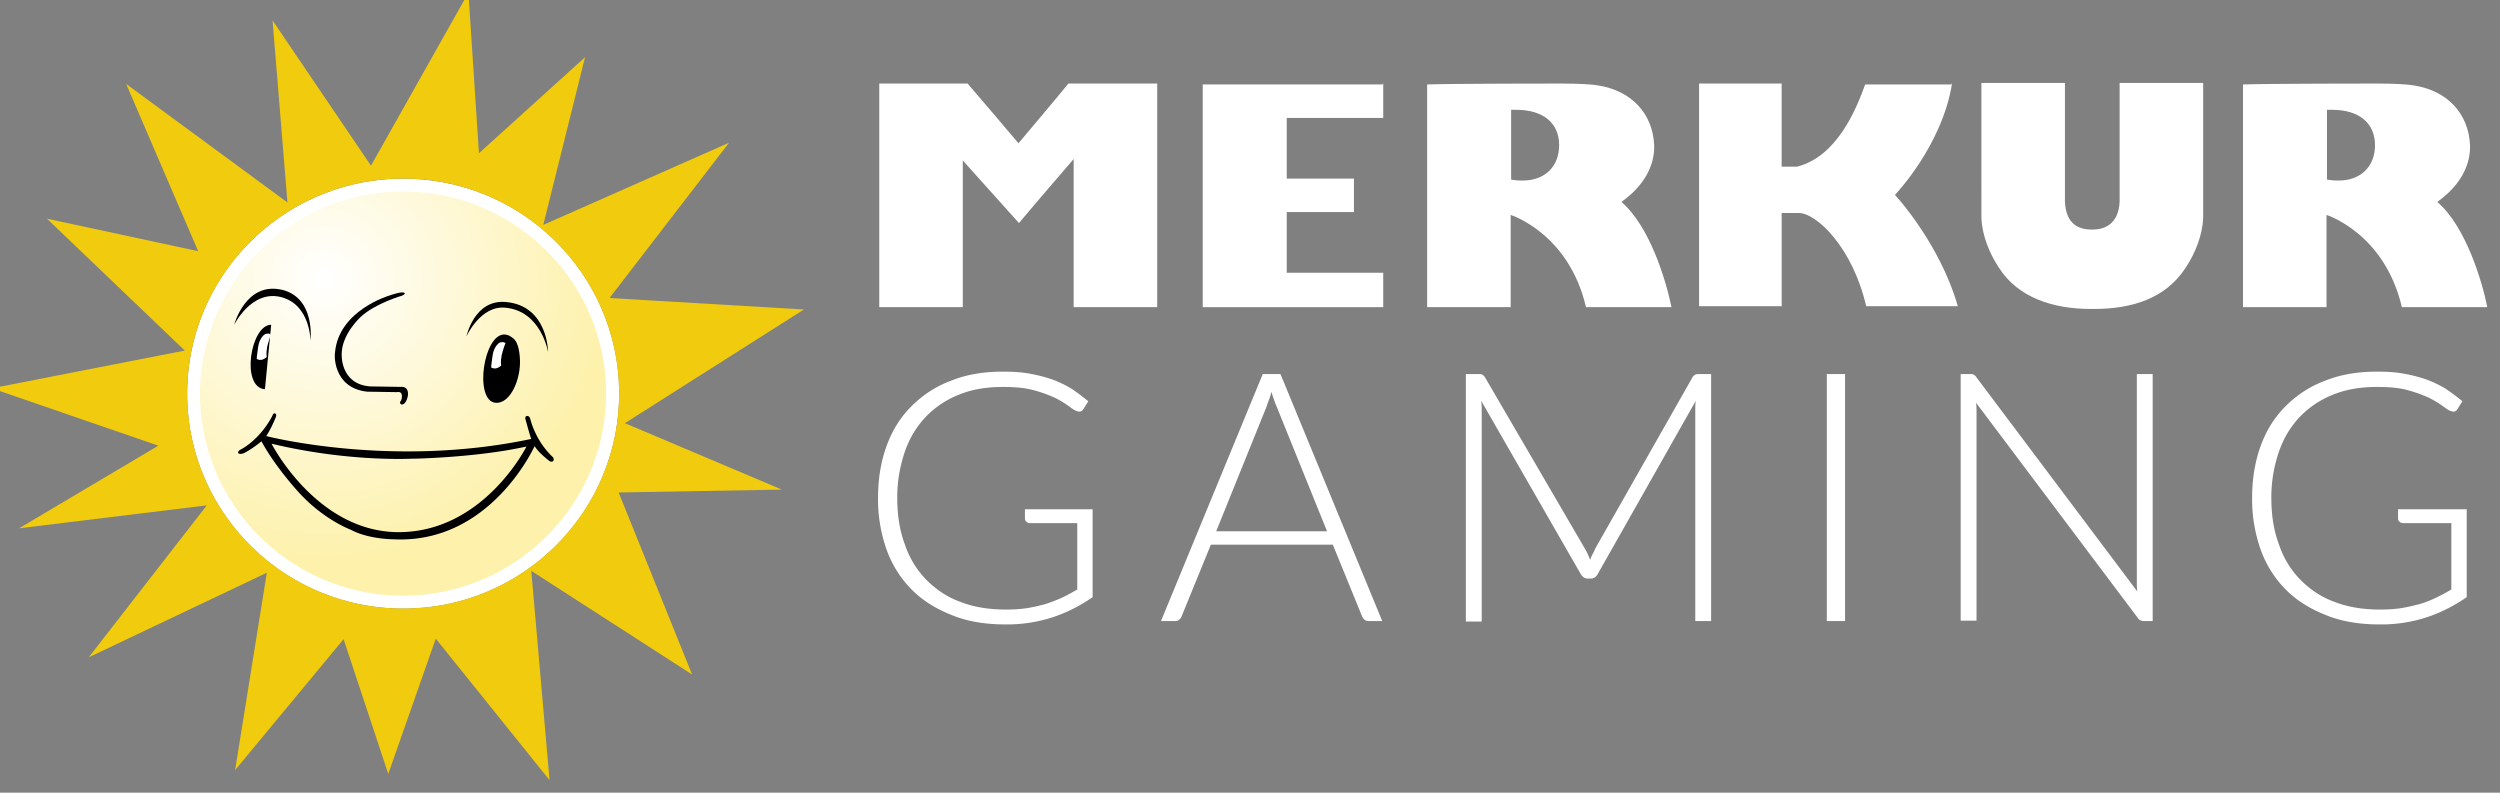 <svg xmlns="http://www.w3.org/2000/svg" width="82" height="26" viewBox="0 0 82 26"><rect x="0" y="0" width="82" height="26" fill="#808080" stroke="none"/><defs><radialGradient id="95zxa" cx="10.63" cy="9.15" r="9.38" gradientUnits="userSpaceOnUse"><stop offset="0" stop-color="#fff"/><stop offset="1" stop-color="#fdf1ab"/></radialGradient></defs><g><g><g><g><path fill="#fff" d="M20.285 13.493c.323-3.882-2.577-7.289-6.476-7.61-3.9-.321-7.323 2.565-7.646 6.447-.322 3.882 2.577 7.289 6.477 7.61 3.9.321 7.322-2.565 7.645-6.447z"/></g><g><path fill="#f1cb0d" d="M20.497 13.88l5.148 2.179-5.353.094 2.409 5.971-5.275-3.4.599 6.864-3.732-4.64-1.558 4.436-1.465-4.42-3.558 4.295 1.04-6.473L2.91 21.56l3.873-4.984-6.156.752 4.566-2.71-5.463-1.882 6.33-1.238-4.52-4.325L6.5 8.239 4.138 2.753l5.29 3.887L8.94.67l3.228 4.764L15.364-.24l.346 5.266 3.48-3.15-1.37 5.5 6.093-2.695-3.92 5.094 6.376.376zm-.19-.971c0-3.887-3.18-7.053-7.084-7.053-3.905 0-7.085 3.166-7.085 7.053s3.18 7.052 7.085 7.052c3.904 0 7.085-3.165 7.085-7.052z"/></g><g><path fill="url(#95zxa)" d="M13.22 6.28c3.668 0 6.66 2.978 6.66 6.63 0 3.65-2.992 6.629-6.66 6.629-3.669 0-6.66-2.978-6.66-6.63a6.667 6.667 0 0 1 6.66-6.629z"/></g><g><path d="M18.039 15.134s-.363-.267-.504-.502c0 0-1.449 3.229-4.645 3.056 0 0-.803 0-1.385-.313 0 0-.898-.33-1.716-1.238 0 0-.756-.815-1.213-1.662 0 0-.299.251-.582.392-.142.047-.173 0-.173 0-.048-.063.078-.125.078-.125s.614-.298 1.04-1.113c0 0 .015-.094.094-.063 0 0 .047.016.016.11 0 0-.126.33-.315.627 0 0 4.109 1.066 8.69.094 0 0-.047-.125-.188-.643 0 0-.032-.094.047-.11 0 0 .079-.015.11.095 0 0 .158.72.756 1.27 0 0 .063.172-.11.125zm-.772-.486l-.236.047c-1.536.31-3.412.353-3.521.35-.458.019-2.242.046-4.398-.444l-.205-.047s1.464 2.868 4.125 2.9c2.818.03 4.235-2.806 4.235-2.806zm-3.668.392a3.996 3.996 0 0 0 0 0z"/></g><g><path d="M12.042 12.847l.976.015c.252-.047.142.267.142.267-.095.11.016.14.016.14.157 0 .204-.297.204-.297.032-.33-.236-.282-.236-.282l-1.008-.016c-.991-.078-.928-1.066-.928-1.066 0-.642.614-1.206.614-1.206.488-.455 1.37-.706 1.37-.706.125-.062.078-.078.078-.078-.031-.094-.504.078-.504.078s-1.669.486-1.779 1.881c-.016 0-.094 1.144 1.055 1.27z"/></g><g><path d="M7.68 10.655s.567-1.16 1.543-.91c.96.251.96 1.427.96 1.427s.174-1.38-.913-1.662c-1.212-.297-1.59 1.145-1.59 1.145z"/></g><g><path d="M16.575 9.904c1.402.11 1.402 1.645 1.402 1.645s-.22-1.348-1.402-1.457c-.818-.079-1.275.94-1.275.94s.252-1.207 1.275-1.128z"/></g><g><g><g/><g/><g/><g><path d="M8.895 10.652c-.677 0-1.008 2.053-.205 2.116"/></g></g><g><path fill="#fff" d="M8.703 10.956s-.189.094-.236.423c-.047.313-.047.392-.047.392s.063.047.157.031c.095-.016.174-.094.174-.094s-.032-.094.015-.345c.063-.25.126-.392.126-.392s-.031-.015-.078-.031c-.063 0-.11.016-.11.016z"/></g></g><g><g><path d="M17.052 11.754c-.015-.282-.078-.564-.236-.674 0 0-.094-.062-.126-.078-.047-.016-.126-.031-.126-.031-.708-.047-1.023 2.163-.315 2.24.504.048.85-.814.803-1.457z"/></g><g><path fill="#fff" d="M16.393 11.236s-.189.094-.236.423c-.047.313-.047.392-.047.392s.063.047.157.031c.095-.016.174-.094.174-.094s-.032-.094.015-.345c.063-.25.126-.392.126-.392s-.031-.015-.078-.031c-.063 0-.11.016-.11.016z"/></g></g></g><g><g><path fill="#fff" d="M76.325 5.89V3.602h.173c.866 0 1.402.423 1.402 1.16 0 .69-.457 1.16-1.197 1.16-.063 0-.189 0-.378-.032zM73.57 2.771v7.304h2.74V7.05s1.905.595 2.471 3.025h2.803c-.173-.862-.709-2.649-1.638-3.448 0-.032 1.103-.674 1.071-1.865-.047-1.035-.74-1.787-1.842-1.96-.157-.03-.598-.062-1.228-.062 0 0-3.543 0-4.377.031z"/></g><g><path fill="#fff" d="M37.956 2.74v7.335h-2.74V5.216s-1.432 1.661-1.794 2.1l-1.843-2.053v4.812H28.84V2.74h2.897c.236.266 1.669 1.959 1.669 1.959s1.401-1.661 1.637-1.959h2.913z"/></g><g><path fill="#fff" d="M45.37 2.74v1.128h-3.165v1.99h2.204v1.098h-2.204v1.99h3.165v1.129h-5.92V2.77h5.904V2.74z"/></g><g><path fill="#fff" d="M49.565 5.89V3.602h.173c.866 0 1.402.423 1.402 1.16 0 .69-.457 1.16-1.197 1.16-.063 0-.236 0-.378-.032zM46.81 2.771v7.304h2.74V7.05s1.905.595 2.471 3.025h2.803c-.173-.862-.709-2.649-1.638-3.448 0-.032 1.103-.674 1.071-1.865-.047-1.035-.74-1.787-1.842-1.96-.158-.03-.598-.062-1.228-.062 0 0-3.574 0-4.377.031z"/></g><g><path fill="#fff" d="M64.027 2.74c-.33 2.053-1.873 3.652-1.873 3.652s1.464 1.567 2.062 3.651H61.21c-.44-1.927-1.637-3.056-2.204-3.056h-.567v3.056H55.73V2.74h2.708v2.727h.504c1.307-.33 1.936-1.865 2.235-2.696h2.834V2.74z"/></g><g><path fill="#fff" d="M68.564 10.133c-1.197 0-2.377-.36-3.007-1.364-.33-.501-.536-1.065-.567-1.598v-.893V2.72h2.74v3.887c.031.768.472.924.897.924.394 0 .866-.172.897-.924V2.72h2.74v4.451c-.032.533-.236 1.097-.567 1.598-.661 1.035-1.795 1.364-3.007 1.364h-.126z"/></g></g><g><g><path fill="#fff" d="M35.838 16.704v2.883c-.41.282-.835.502-1.307.658a4.856 4.856 0 0 1-1.559.236c-.645 0-1.228-.094-1.732-.298-.52-.204-.96-.47-1.322-.83a3.56 3.56 0 0 1-.835-1.317 4.924 4.924 0 0 1-.283-1.709c0-.626.094-1.19.283-1.708.19-.517.457-.94.82-1.3.361-.361.786-.643 1.29-.831.504-.204 1.07-.298 1.7-.298.315 0 .599.016.866.063a5.1 5.1 0 0 1 .74.188c.22.078.441.188.63.298.19.125.378.266.567.423l-.157.25c-.048.094-.142.11-.237.063-.063-.016-.141-.078-.252-.157a3.205 3.205 0 0 0-.44-.266 4.343 4.343 0 0 0-.693-.25c-.284-.08-.614-.11-1.024-.11-.535 0-1.007.078-1.432.25a3.062 3.062 0 0 0-1.087.721c-.299.314-.535.69-.692 1.144a4.593 4.593 0 0 0-.252 1.52c0 .565.078 1.082.252 1.536a3 3 0 0 0 .708 1.16c.315.314.677.564 1.118.721.44.172.945.25 1.496.25.236 0 .472-.015.677-.046.204-.032.393-.079.582-.126.19-.062.362-.125.536-.203.173-.079.346-.173.535-.282v-2.179h-1.559a.143.143 0 0 1-.11-.047c-.032-.031-.047-.063-.047-.094v-.313h2.22z"/></g><g><path fill="#fff" d="M45.338 20.372h-.457a.18.18 0 0 1-.125-.047c-.032-.03-.063-.062-.08-.11l-.96-2.35h-3.999l-.96 2.35c-.016.048-.047.08-.079.11-.031.032-.078.047-.141.047h-.457l3.338-8.102H42zm-3.464-7.036c-.063-.141-.11-.298-.173-.486-.016.094-.047.172-.079.266a1.896 1.896 0 0 0-.078.22l-1.653 4.09h3.636z"/></g><g><path fill="#fff" d="M56.125 12.27v8.102h-.52v-6.91c0-.095 0-.205.016-.314L52.41 18.82c-.048.094-.126.157-.236.157h-.095c-.094 0-.173-.047-.236-.157l-3.26-5.673c.017.11.017.219.017.329v6.911h-.52V12.27h.41c.047 0 .094 0 .125.016a.267.267 0 0 1 .095.094L52 18.022c.063.11.11.22.158.344a.956.956 0 0 1 .078-.188c.032-.062.063-.11.08-.172l3.195-5.626a.267.267 0 0 1 .095-.094c.031-.016.078-.016.126-.016z"/></g><g><path fill="#fff" d="M60.518 20.372h-.598V12.27h.598z"/></g><g><path fill="#fff" d="M70.608 12.27v8.102h-.284a.298.298 0 0 1-.126-.03.267.267 0 0 1-.094-.095l-5.29-7.037c.016.11.016.22.016.33v6.817h-.52V12.27h.3c.046 0 .094 0 .125.016a.267.267 0 0 1 .095.094l5.274 7.02c-.016-.109-.016-.219-.016-.328V12.27z"/></g><g><path fill="#fff" d="M80.908 16.704v2.883c-.41.282-.835.502-1.307.658a4.789 4.789 0 0 1-1.559.236c-.645 0-1.228-.094-1.732-.298-.52-.204-.96-.47-1.322-.83a3.56 3.56 0 0 1-.835-1.317 4.924 4.924 0 0 1-.283-1.709c0-.626.094-1.19.283-1.708.19-.517.457-.94.82-1.3.361-.361.786-.643 1.29-.831.504-.204 1.07-.298 1.7-.298.315 0 .599.016.866.063a5.1 5.1 0 0 1 .74.188c.22.078.441.188.63.298.19.125.378.266.567.423l-.157.25c-.048.094-.142.11-.237.063-.063-.016-.141-.078-.252-.157a3.205 3.205 0 0 0-.44-.266 4.344 4.344 0 0 0-.693-.25c-.268-.08-.614-.11-1.024-.11-.535 0-1.007.078-1.432.25a3.062 3.062 0 0 0-1.087.721c-.299.314-.535.69-.692 1.144a4.593 4.593 0 0 0-.252 1.52c0 .565.078 1.082.252 1.536a3 3 0 0 0 .708 1.16c.315.314.677.564 1.118.721.44.172.945.25 1.496.25.236 0 .472-.015.677-.046.204-.032.393-.079.582-.126a3.14 3.14 0 0 0 .536-.203c.173-.079.346-.173.535-.282v-2.179h-1.59a.143.143 0 0 1-.11-.047c-.032-.031-.048-.063-.048-.094v-.313h2.252z"/></g></g></g></g></svg>